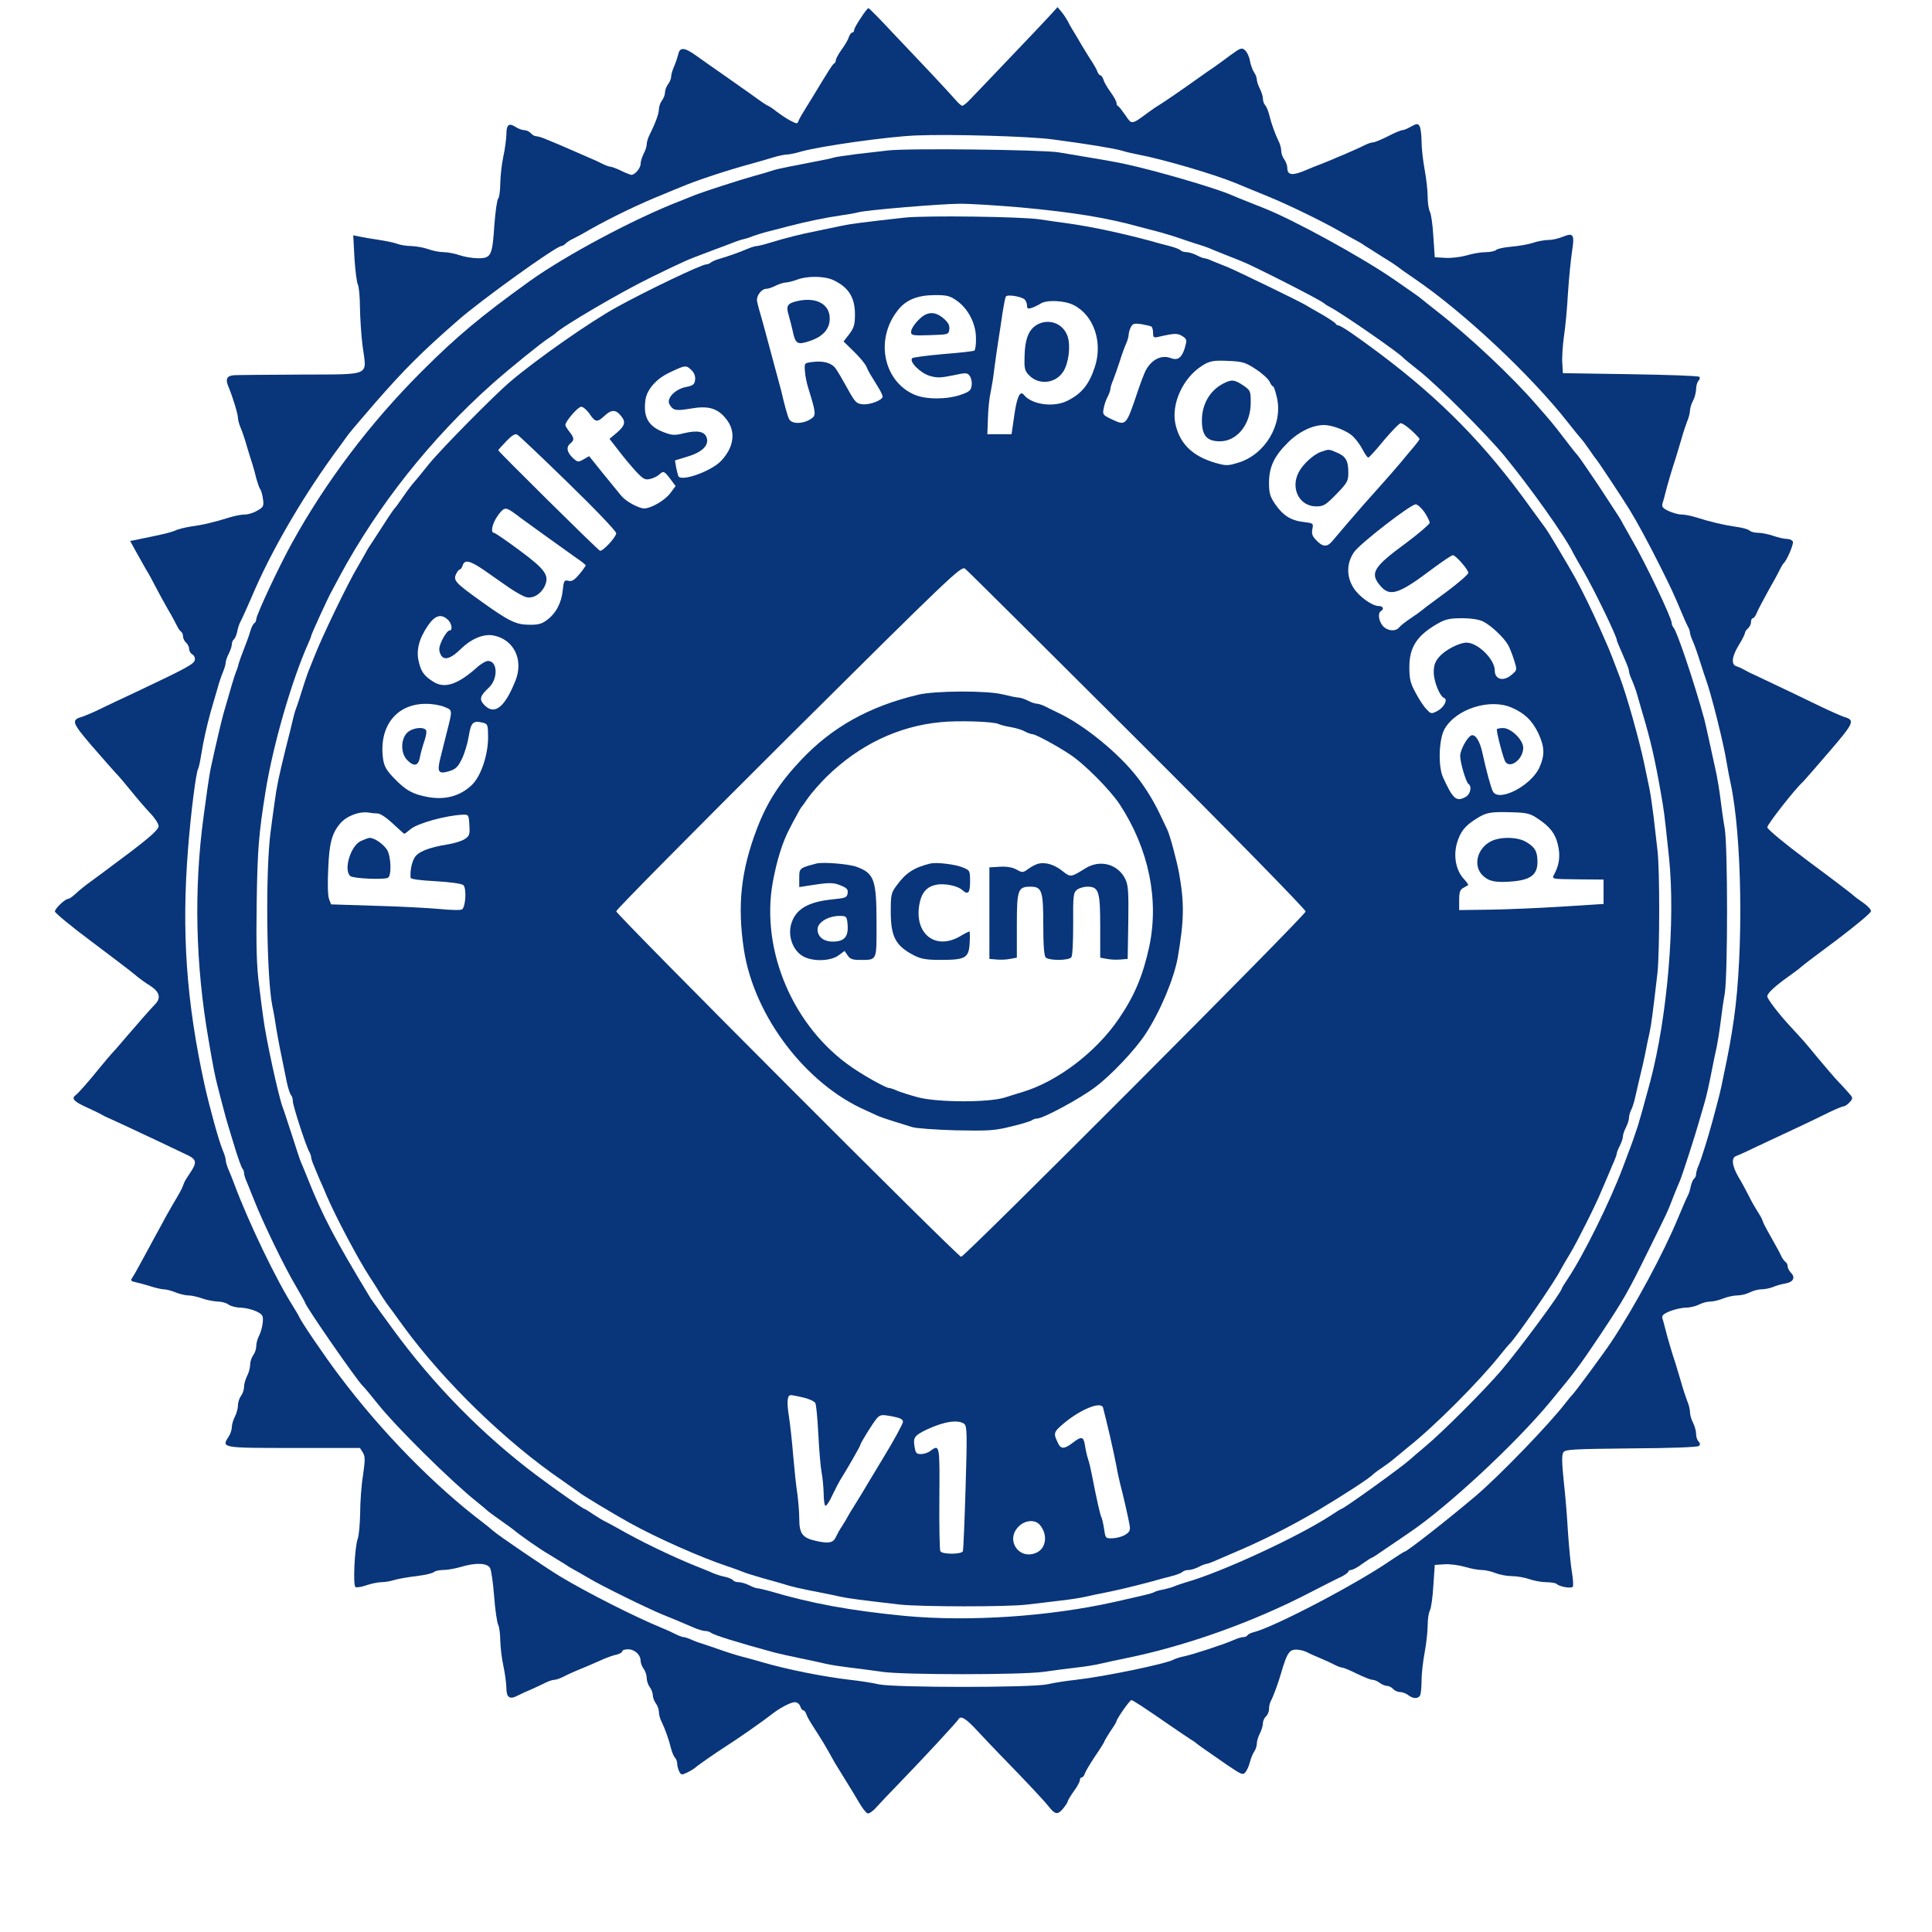<?xml version="1.0" standalone="no"?>
<!DOCTYPE svg PUBLIC "-//W3C//DTD SVG 20010904//EN"
 "http://www.w3.org/TR/2001/REC-SVG-20010904/DTD/svg10.dtd">
<svg version="1.0" xmlns="http://www.w3.org/2000/svg"
 width="28.0" height="28.0" viewBox="0 0 900 950"
 preserveAspectRatio="xMidYMid meet">
<g transform="translate(0,894) scale(0.1,-0.1)"
fill="#09357a" stroke="none">
<path d="M3983 8852 c-18 -26 -33 -53 -33 -60 0 -6 -4 -12 -9 -12 -5 0 -13
-10 -17 -22 -3 -12 -19 -39 -35 -61 -16 -22 -29 -46 -29 -53 0 -7 -4 -14 -8
-16 -7 -2 -30 -39 -105 -163 -7 -11 -23 -38 -37 -60 -14 -22 -29 -48 -33 -58
-6 -17 -8 -17 -39 -1 -18 9 -49 30 -69 45 -20 16 -40 29 -43 29 -3 0 -42 26
-85 58 -44 31 -109 77 -145 102 -36 25 -89 62 -118 83 -62 45 -85 47 -93 10
-4 -16 -13 -43 -21 -61 -8 -18 -14 -40 -14 -50 0 -9 -7 -26 -15 -36 -8 -11
-15 -29 -15 -40 0 -12 -7 -30 -15 -40 -8 -11 -15 -30 -15 -43 0 -21 -16 -66
-46 -126 -8 -16 -14 -37 -14 -47 0 -10 -7 -31 -15 -46 -8 -16 -15 -38 -15 -50
0 -21 -28 -54 -46 -54 -5 1 -27 9 -49 20 -22 11 -45 19 -52 20 -6 0 -24 6 -40
14 -15 8 -45 22 -65 30 -35 15 -51 22 -140 61 -18 7 -49 21 -70 29 -20 9 -43
16 -51 16 -8 0 -20 7 -27 15 -7 8 -21 15 -32 15 -10 0 -30 7 -43 16 -33 21
-45 11 -45 -39 -1 -23 -7 -71 -15 -107 -8 -36 -14 -94 -15 -130 0 -37 -5 -71
-10 -76 -6 -6 -14 -65 -19 -130 -10 -152 -16 -164 -80 -164 -27 0 -68 7 -91
15 -23 8 -59 15 -79 15 -20 0 -54 7 -76 15 -22 8 -59 14 -82 15 -23 0 -54 5
-70 11 -15 6 -55 14 -88 19 -33 5 -75 12 -94 16 l-34 7 6 -112 c4 -61 11 -120
17 -131 5 -10 10 -61 10 -112 1 -51 6 -136 13 -190 20 -151 50 -138 -305 -140
-167 -1 -313 -2 -325 -3 -37 -2 -46 -18 -30 -56 22 -52 47 -135 47 -154 0 -9
6 -31 13 -48 8 -18 22 -59 31 -92 10 -33 22 -73 28 -90 5 -16 14 -48 19 -70 6
-21 14 -44 18 -50 5 -5 11 -27 14 -48 5 -35 3 -40 -26 -57 -18 -11 -45 -20
-62 -20 -16 0 -50 -6 -75 -14 -73 -23 -131 -37 -191 -45 -30 -5 -64 -13 -75
-19 -10 -5 -44 -15 -74 -21 -30 -7 -66 -14 -80 -17 -14 -3 -35 -7 -47 -10
l-23 -4 29 -53 c16 -28 38 -68 49 -87 12 -19 33 -57 47 -85 14 -27 41 -77 60
-110 20 -33 39 -70 45 -82 5 -11 14 -24 19 -28 6 -3 11 -14 11 -24 0 -10 7
-24 15 -31 8 -7 15 -21 15 -31 0 -10 7 -22 16 -27 9 -5 14 -17 12 -27 -3 -20
-40 -40 -283 -155 -72 -33 -157 -74 -190 -90 -33 -16 -70 -31 -82 -35 -54 -15
-49 -29 48 -142 51 -59 104 -119 117 -133 14 -14 48 -54 77 -90 29 -36 71 -85
94 -109 23 -24 41 -52 41 -64 -1 -16 -39 -51 -146 -132 -80 -60 -164 -123
-188 -140 -23 -16 -55 -42 -71 -57 -17 -16 -34 -28 -40 -28 -16 -1 -65 -48
-65 -62 0 -7 82 -75 183 -150 100 -75 196 -148 212 -162 17 -15 49 -38 73 -53
47 -30 55 -60 25 -91 -25 -26 -79 -87 -143 -162 -30 -36 -62 -72 -70 -80 -8
-9 -33 -38 -55 -65 -59 -73 -108 -129 -124 -141 -21 -16 -7 -31 57 -60 31 -14
64 -30 72 -35 8 -5 22 -12 30 -15 17 -7 92 -42 230 -107 52 -25 117 -55 143
-68 67 -30 70 -40 27 -104 -11 -16 -22 -34 -24 -40 -2 -5 -7 -17 -10 -25 -3
-8 -16 -31 -27 -50 -12 -19 -35 -60 -52 -90 -16 -30 -43 -80 -60 -110 -16 -30
-45 -84 -65 -120 -19 -36 -39 -70 -44 -77 -7 -9 -2 -14 19 -18 15 -3 48 -12
73 -20 25 -8 55 -15 66 -15 12 0 38 -7 57 -15 20 -8 49 -15 64 -15 15 0 46 -7
68 -15 22 -8 56 -14 75 -15 19 0 44 -7 54 -15 11 -8 38 -15 60 -15 23 -1 57
-9 76 -18 32 -16 35 -21 32 -55 -2 -21 -10 -50 -18 -65 -8 -15 -14 -38 -14
-52 0 -14 -7 -34 -15 -44 -8 -11 -15 -32 -15 -47 0 -15 -7 -40 -15 -55 -8 -16
-15 -40 -15 -54 0 -14 -7 -34 -15 -44 -8 -11 -15 -32 -15 -47 0 -15 -7 -40
-15 -55 -8 -16 -15 -39 -15 -52 0 -12 -7 -34 -16 -47 -36 -55 -33 -55 320 -55
l326 0 14 -22 c12 -20 12 -36 1 -113 -8 -49 -14 -134 -14 -187 -1 -53 -6 -109
-12 -125 -15 -41 -24 -228 -11 -237 6 -3 30 0 54 9 24 8 57 15 73 15 17 0 46
5 65 11 19 6 68 14 109 19 41 5 79 14 85 20 5 5 26 10 46 10 20 0 59 7 86 15
73 22 131 20 144 -6 6 -11 15 -74 20 -140 5 -66 14 -128 20 -139 5 -10 10 -45
10 -77 1 -32 7 -87 15 -123 8 -36 14 -84 15 -108 0 -50 16 -61 57 -39 15 8 46
22 68 31 22 10 53 24 68 32 16 8 35 14 44 14 8 0 27 7 41 14 15 8 45 22 67 31
37 15 65 27 140 60 17 7 42 16 58 19 15 4 27 11 27 16 0 6 13 10 28 10 33 0
62 -27 62 -56 0 -11 7 -29 15 -40 8 -10 15 -31 15 -45 0 -14 7 -34 15 -45 8
-10 15 -28 15 -40 0 -11 7 -29 15 -40 8 -10 15 -30 15 -42 0 -13 6 -36 14 -50
16 -33 35 -85 46 -131 5 -18 13 -38 19 -44 6 -6 11 -19 11 -30 0 -10 5 -27 10
-38 10 -18 12 -18 43 -3 18 9 34 20 37 23 5 6 101 73 145 101 63 40 185 125
240 168 34 26 85 52 103 52 12 0 23 -9 27 -20 3 -11 10 -20 15 -20 4 0 11 -8
14 -17 7 -19 12 -28 59 -101 15 -23 38 -61 50 -83 12 -22 27 -48 32 -57 12
-19 53 -87 72 -117 7 -11 27 -44 44 -73 17 -30 37 -56 45 -59 7 -2 27 11 44
31 17 19 68 73 113 119 121 125 281 298 290 313 11 20 37 4 94 -58 27 -29 77
-82 113 -119 119 -122 215 -224 235 -250 33 -42 45 -44 71 -14 13 16 24 32 24
37 0 4 14 27 30 50 17 22 30 47 30 55 0 7 4 13 9 13 5 0 13 9 16 21 4 11 27
49 51 85 24 35 44 67 44 70 0 3 14 26 30 51 17 24 30 46 30 49 0 11 65 104 73
104 8 0 61 -35 200 -131 43 -30 86 -58 95 -64 9 -5 19 -12 22 -15 6 -6 53 -39
153 -108 74 -50 79 -52 92 -35 8 10 17 32 21 48 4 17 13 39 20 50 8 11 14 29
14 41 0 12 7 35 15 50 8 16 15 39 15 50 0 12 7 27 15 34 8 7 15 23 15 36 0 14
4 32 10 42 10 18 36 87 50 137 26 89 38 110 65 113 16 2 42 -3 59 -11 17 -9
49 -23 71 -32 22 -9 52 -23 67 -31 14 -7 31 -14 38 -14 6 0 38 -13 72 -30 33
-16 67 -30 77 -30 9 0 25 -7 35 -15 11 -8 27 -15 37 -15 9 0 22 -7 29 -15 7
-8 22 -15 34 -15 11 0 30 -7 40 -15 26 -20 52 -19 60 1 3 9 6 41 6 72 0 31 7
92 15 135 8 43 15 103 15 134 0 30 5 63 11 74 6 11 14 66 17 122 l7 102 47 3
c26 2 71 -4 99 -12 29 -9 67 -16 85 -16 17 0 48 -7 67 -15 20 -8 56 -15 80
-15 25 0 64 -7 87 -15 23 -8 61 -15 84 -15 23 0 46 -4 51 -9 15 -14 72 -23 79
-13 3 6 1 39 -5 74 -6 34 -14 122 -19 193 -4 72 -13 185 -21 253 -9 88 -10
128 -2 140 9 15 43 17 334 20 195 1 327 6 333 12 7 7 6 14 -2 22 -7 7 -12 23
-12 37 0 15 -7 39 -15 55 -8 15 -15 39 -15 52 0 13 -6 38 -14 56 -7 18 -21 60
-30 93 -10 33 -22 74 -27 90 -15 44 -39 125 -49 165 -5 19 -11 44 -15 55 -5
16 2 23 37 38 24 9 59 17 78 17 19 0 48 7 64 15 15 8 41 15 56 15 15 0 44 7
63 15 20 8 51 15 69 15 18 0 46 7 62 15 15 8 41 15 56 15 16 0 41 5 57 11 15
7 44 15 63 18 39 7 50 30 25 54 -8 9 -15 22 -15 31 0 8 -5 18 -11 21 -5 4 -15
17 -20 28 -5 12 -25 49 -44 82 -19 33 -37 67 -41 75 -3 8 -8 20 -10 25 -2 6
-13 24 -23 40 -11 17 -30 50 -42 75 -13 25 -35 67 -51 93 -32 55 -36 95 -10
103 9 3 58 25 107 49 50 23 135 64 190 89 55 26 127 60 160 77 33 16 65 29 71
29 6 0 19 9 29 20 18 20 18 21 -11 53 -16 17 -33 37 -39 42 -16 16 -77 87
-120 139 -42 52 -56 68 -120 137 -60 65 -115 137 -115 150 0 15 39 51 104 97
28 20 56 41 62 47 6 6 86 67 178 135 91 69 166 131 166 140 0 8 -17 26 -37 40
-21 14 -45 32 -53 40 -9 8 -107 83 -218 165 -119 89 -201 157 -202 167 0 14
138 191 175 223 6 6 64 72 129 148 124 144 129 156 73 172 -12 4 -65 27 -117
52 -86 42 -193 93 -320 153 -25 11 -52 25 -60 30 -8 5 -23 11 -32 14 -27 8
-22 49 12 104 17 27 30 54 30 59 0 6 7 16 15 23 8 7 15 21 15 31 0 11 4 19 9
19 5 0 14 12 20 28 6 15 32 63 56 107 25 44 51 91 57 105 7 14 15 27 18 30 16
13 50 94 46 106 -3 8 -16 14 -29 14 -14 0 -44 7 -67 15 -23 8 -57 15 -74 15
-18 0 -37 5 -43 11 -6 6 -37 15 -69 19 -62 9 -120 23 -194 46 -25 8 -57 14
-72 14 -15 0 -43 8 -63 17 -29 14 -35 21 -30 38 4 11 10 36 15 55 10 40 34
121 49 165 5 17 17 57 27 90 9 33 23 75 30 93 8 18 14 43 14 55 1 12 7 33 15
47 8 14 14 39 15 56 0 16 5 35 12 42 6 6 8 15 4 19 -4 5 -157 10 -339 13
l-332 5 -3 50 c-2 27 2 86 8 130 7 44 16 141 20 215 5 74 14 166 20 204 13 83
7 93 -45 72 -21 -9 -52 -16 -71 -16 -18 0 -53 -6 -76 -14 -24 -8 -72 -16 -107
-19 -35 -3 -68 -10 -74 -16 -6 -6 -30 -11 -52 -11 -23 0 -65 -7 -94 -16 -28
-8 -75 -14 -104 -12 l-52 3 -7 102 c-3 56 -11 111 -17 122 -6 11 -11 44 -11
74 0 31 -7 91 -15 134 -8 43 -15 105 -15 138 0 33 -5 67 -10 75 -8 13 -13 13
-41 -2 -17 -10 -36 -18 -43 -18 -7 0 -39 -13 -71 -30 -32 -16 -65 -30 -73 -30
-8 0 -26 -6 -40 -13 -15 -8 -44 -21 -65 -30 -20 -9 -52 -23 -70 -30 -17 -8
-52 -22 -77 -32 -25 -9 -58 -23 -75 -30 -69 -30 -95 -28 -95 9 0 12 -7 31 -15
42 -8 10 -15 30 -15 42 0 13 -6 36 -14 50 -16 33 -35 85 -46 131 -5 18 -13 38
-19 44 -6 6 -11 20 -11 32 0 11 -7 33 -15 49 -8 15 -15 36 -15 45 0 9 -6 25
-14 36 -7 11 -16 36 -20 56 -3 20 -14 43 -24 52 -16 14 -22 12 -74 -26 -31
-23 -66 -49 -78 -57 -13 -8 -48 -33 -79 -55 -80 -57 -169 -118 -189 -130 -9
-5 -33 -21 -52 -35 -88 -65 -84 -64 -116 -17 -16 23 -32 44 -36 45 -5 2 -8 9
-8 16 0 7 -13 31 -29 53 -16 22 -32 49 -35 61 -4 12 -11 22 -16 22 -4 0 -10 8
-14 18 -3 9 -14 29 -23 43 -10 15 -34 53 -53 85 -19 33 -40 68 -47 79 -7 11
-17 29 -22 40 -6 11 -19 31 -30 45 l-21 25 -37 -41 c-21 -23 -110 -117 -198
-209 -88 -92 -174 -183 -192 -201 -17 -19 -36 -34 -41 -34 -6 0 -22 15 -37 33
-15 17 -62 68 -104 113 -42 44 -130 138 -196 207 -65 70 -121 127 -125 127 -3
0 -20 -21 -37 -48z m947 -598 c167 -22 300 -44 337 -55 18 -6 54 -14 80 -19
121 -23 368 -95 478 -140 35 -14 37 -16 170 -70 106 -44 277 -128 360 -177 28
-16 57 -32 65 -36 8 -4 27 -15 41 -25 15 -9 55 -35 90 -57 35 -21 69 -44 76
-50 6 -5 41 -30 78 -55 241 -164 571 -473 757 -710 23 -30 51 -64 60 -74 10
-11 30 -38 45 -60 15 -23 30 -43 33 -46 7 -7 131 -194 162 -245 36 -58 94
-165 154 -285 52 -104 63 -128 104 -225 11 -27 25 -58 30 -67 6 -10 10 -23 10
-29 0 -6 6 -25 14 -42 8 -18 24 -63 36 -102 12 -38 25 -77 28 -85 26 -70 88
-318 102 -408 5 -29 13 -74 19 -100 57 -260 65 -828 17 -1162 -14 -96 -24
-153 -53 -290 -13 -67 -22 -100 -53 -215 -20 -74 -54 -183 -66 -212 -8 -17
-14 -38 -14 -46 0 -9 -4 -18 -9 -22 -5 -3 -13 -20 -17 -37 -3 -18 -10 -39 -15
-48 -5 -8 -25 -55 -46 -105 -72 -175 -216 -442 -331 -615 -38 -57 -181 -251
-192 -260 -3 -3 -16 -18 -29 -35 -79 -104 -327 -361 -446 -462 -131 -111 -337
-273 -349 -273 -3 0 -33 -20 -68 -43 -166 -115 -573 -328 -674 -353 -13 -3
-27 -10 -30 -15 -3 -5 -12 -9 -21 -9 -8 0 -29 -6 -46 -14 -44 -20 -205 -73
-247 -81 -19 -4 -41 -11 -50 -16 -40 -21 -338 -83 -480 -99 -47 -5 -110 -15
-140 -22 -76 -17 -753 -17 -830 0 -30 7 -93 17 -140 22 -130 15 -310 51 -430
86 -30 9 -77 22 -105 29 -27 7 -77 23 -110 35 -33 11 -69 24 -80 27 -11 3 -34
11 -52 19 -17 8 -36 14 -41 14 -6 0 -23 6 -39 14 -15 8 -46 22 -68 31 -132 54
-367 173 -500 253 -79 48 -305 202 -332 226 -6 6 -26 22 -44 36 -242 183 -503
449 -710 725 -70 92 -189 267 -198 290 -2 6 -16 28 -29 50 -83 130 -218 411
-289 600 -8 22 -21 55 -29 73 -8 18 -14 39 -14 47 0 8 -6 29 -14 47 -20 47
-66 215 -90 323 -90 410 -114 756 -81 1165 14 179 39 372 49 389 3 5 10 35 15
68 12 74 28 144 47 213 9 30 23 80 32 110 8 30 21 69 29 87 7 17 13 38 13 46
0 8 7 28 15 43 8 16 15 37 15 46 0 9 4 19 9 23 5 3 13 20 17 37 3 18 10 39 15
48 4 8 17 35 28 60 11 25 32 72 46 105 97 219 248 474 410 693 27 37 52 72 57
77 4 6 58 69 119 140 143 164 230 252 410 409 111 98 484 366 509 366 5 0 15
6 22 13 7 7 24 18 38 24 14 7 50 26 80 44 99 56 240 125 360 173 36 15 74 31
85 35 82 35 232 84 350 116 33 9 81 23 107 31 26 8 56 14 66 14 11 0 42 6 68
14 95 27 425 74 569 80 165 7 563 -4 675 -20z"/>
<path d="M4115 8200 c-33 -4 -103 -12 -156 -18 -53 -7 -102 -14 -110 -17 -8
-3 -50 -12 -94 -20 -44 -9 -101 -20 -128 -25 -26 -5 -62 -13 -80 -19 -17 -6
-59 -18 -92 -27 -65 -18 -244 -76 -285 -92 -14 -6 -50 -20 -80 -32 -224 -87
-559 -266 -735 -392 -243 -175 -360 -273 -530 -443 -254 -253 -475 -546 -641
-848 -63 -114 -174 -351 -174 -372 0 -7 -4 -16 -10 -20 -5 -3 -14 -20 -19 -38
-5 -18 -19 -57 -31 -87 -12 -30 -24 -64 -27 -75 -2 -11 -8 -29 -13 -40 -7 -17
-29 -91 -60 -200 -9 -30 -42 -171 -60 -255 -6 -25 -14 -74 -19 -110 -5 -36
-14 -101 -20 -145 -48 -356 -40 -726 24 -1095 24 -142 33 -185 45 -231 6 -24
18 -71 27 -104 8 -33 21 -78 28 -100 7 -22 22 -74 35 -115 13 -41 27 -79 31
-85 5 -5 9 -15 9 -23 0 -8 6 -28 14 -45 7 -18 23 -57 35 -87 45 -114 151 -333
208 -428 24 -41 43 -75 43 -77 0 -15 257 -386 284 -410 6 -5 38 -44 71 -85 91
-115 362 -383 490 -485 28 -22 52 -43 55 -46 3 -3 30 -23 60 -44 30 -21 59
-42 65 -47 32 -27 127 -94 174 -121 29 -18 65 -40 80 -49 14 -10 35 -22 46
-28 11 -6 43 -24 70 -40 61 -37 289 -149 365 -180 30 -12 69 -28 85 -35 17 -7
47 -20 68 -29 21 -9 46 -16 55 -16 10 0 22 -4 27 -8 14 -12 131 -48 310 -97
28 -7 86 -20 130 -29 44 -9 100 -21 125 -27 25 -6 79 -14 120 -19 41 -5 113
-14 160 -21 110 -15 675 -15 790 0 47 7 119 16 160 21 41 4 95 13 120 19 25 6
81 18 125 27 296 60 628 178 910 325 66 34 135 69 153 77 17 9 32 20 32 24 0
4 6 8 13 8 8 0 33 13 55 30 23 16 44 30 47 30 3 0 35 21 72 47 38 25 88 60
113 77 184 123 521 436 691 641 125 151 143 175 247 330 118 178 136 209 242
425 90 182 90 181 120 260 12 30 26 64 31 75 11 26 75 223 95 295 9 30 20 69
25 86 10 33 23 91 39 174 6 30 15 75 21 100 5 25 14 79 19 120 5 41 14 107 21
145 15 94 15 716 0 810 -7 39 -16 104 -21 145 -5 41 -14 95 -19 120 -31 142
-54 249 -61 275 -47 172 -134 432 -151 449 -5 6 -9 16 -9 23 0 24 -129 295
-195 408 -19 33 -39 69 -45 80 -12 23 -9 19 -122 191 -49 73 -94 138 -101 146
-7 7 -35 42 -62 78 -27 36 -59 76 -71 90 -12 14 -41 48 -65 75 -123 143 -334
341 -495 466 -38 30 -71 56 -74 59 -6 6 -50 37 -140 99 -159 109 -489 290
-636 348 -119 47 -141 56 -159 64 -82 36 -383 123 -525 153 -68 14 -113 22
-325 57 -81 13 -748 21 -840 9z m655 -280 c258 -24 419 -50 582 -95 32 -8 82
-22 110 -29 29 -8 80 -24 113 -36 33 -11 69 -23 80 -26 11 -3 29 -10 40 -14
22 -10 114 -46 159 -64 57 -22 395 -194 406 -207 3 -3 16 -12 30 -19 61 -32
335 -222 360 -249 3 -4 38 -33 79 -65 95 -76 325 -306 417 -416 126 -153 302
-400 340 -480 4 -8 26 -47 48 -85 54 -93 166 -324 166 -342 0 -3 7 -21 16 -41
9 -21 22 -52 30 -70 8 -18 14 -37 14 -43 0 -6 6 -25 14 -42 8 -18 20 -50 26
-72 6 -22 18 -62 26 -90 40 -133 62 -230 90 -390 17 -97 17 -95 41 -323 32
-309 -8 -783 -93 -1102 -37 -138 -46 -168 -60 -215 -9 -27 -22 -66 -29 -85 -7
-19 -27 -73 -45 -120 -64 -170 -193 -431 -271 -548 -16 -24 -29 -45 -29 -47 0
-17 -210 -301 -299 -405 -84 -98 -288 -302 -371 -371 -35 -30 -70 -59 -77 -66
-39 -36 -327 -243 -338 -243 -2 0 -23 -13 -47 -29 -159 -105 -543 -283 -718
-332 -19 -6 -44 -14 -55 -19 -11 -5 -36 -12 -55 -16 -19 -3 -39 -9 -45 -13
-10 -6 -44 -14 -190 -47 -324 -73 -719 -99 -1033 -70 -269 26 -461 61 -666
122 -26 7 -54 14 -61 14 -7 0 -26 7 -41 15 -16 8 -39 15 -51 15 -12 0 -24 4
-28 9 -3 5 -20 13 -38 17 -17 3 -45 12 -62 19 -16 8 -55 23 -85 35 -121 49
-276 124 -380 184 -25 14 -54 30 -65 35 -11 5 -37 21 -58 35 -21 14 -40 26
-42 26 -7 0 -140 93 -240 168 -262 197 -503 442 -703 716 -54 73 -102 141
-109 151 -174 287 -238 408 -312 595 -12 30 -26 64 -31 75 -5 11 -25 72 -45
135 -21 63 -40 124 -45 135 -21 56 -84 345 -96 445 -3 19 -12 89 -20 155 -12
91 -15 188 -12 400 4 268 10 344 44 555 37 229 128 543 210 727 8 17 14 33 14
36 0 7 85 193 101 220 5 10 24 44 40 75 186 345 449 677 749 944 87 77 241
202 279 226 14 9 28 19 31 22 33 34 324 205 475 278 166 81 174 84 275 122 47
18 101 38 120 45 19 8 46 17 60 20 14 3 34 10 45 15 11 4 40 13 65 20 25 6 72
18 105 27 97 25 186 43 255 53 36 5 76 12 90 16 40 11 397 41 495 42 50 1 187
-8 305 -18z"/>
<path d="M4200 7870 c-200 -22 -269 -31 -310 -40 -25 -5 -81 -17 -125 -26 -80
-16 -149 -33 -237 -60 -26 -8 -52 -14 -58 -14 -7 0 -26 -6 -43 -13 -42 -18
-93 -36 -137 -49 -19 -5 -39 -14 -45 -19 -5 -5 -15 -9 -22 -9 -23 0 -291 -128
-438 -209 -133 -73 -395 -256 -530 -371 -76 -65 -337 -329 -395 -401 -36 -45
-73 -90 -84 -102 -10 -12 -32 -42 -49 -67 -17 -25 -33 -47 -37 -50 -3 -3 -28
-39 -54 -80 -27 -41 -56 -86 -65 -100 -10 -14 -20 -32 -24 -40 -4 -8 -21 -37
-37 -65 -49 -81 -178 -349 -215 -445 -10 -25 -23 -58 -30 -75 -6 -16 -20 -57
-30 -90 -10 -33 -22 -69 -26 -80 -5 -11 -13 -38 -18 -60 -5 -22 -21 -87 -36
-145 -37 -151 -44 -186 -55 -267 -6 -40 -14 -103 -19 -140 -26 -191 -21 -712
8 -859 6 -27 15 -78 20 -114 10 -59 18 -100 51 -260 6 -30 16 -59 21 -65 5 -5
9 -18 9 -30 0 -22 64 -219 80 -247 6 -10 10 -23 10 -29 0 -6 7 -27 16 -47 8
-21 21 -50 28 -67 8 -16 22 -50 32 -74 47 -109 157 -316 212 -400 20 -31 39
-60 42 -66 6 -12 41 -65 53 -80 4 -5 37 -50 73 -100 201 -274 505 -568 779
-755 36 -25 71 -50 78 -55 15 -14 172 -108 251 -152 139 -77 352 -171 481
-214 33 -11 69 -24 80 -29 11 -5 54 -18 95 -30 41 -11 89 -25 106 -30 32 -11
85 -23 174 -40 30 -6 76 -15 101 -21 43 -9 96 -16 294 -39 103 -11 528 -12
625 0 41 5 113 13 160 19 47 5 105 14 130 20 25 6 68 15 95 20 56 11 140 31
230 55 33 10 78 21 100 27 22 6 44 14 50 20 5 5 18 9 30 9 11 0 33 7 49 15 15
8 33 15 38 15 5 0 30 9 56 21 26 11 58 25 72 31 145 61 280 129 420 211 121
72 257 160 270 176 3 3 23 19 46 34 22 15 49 35 60 45 11 9 42 35 69 57 130
103 347 321 450 450 22 28 43 52 46 55 31 28 228 313 255 370 4 8 24 42 44 75
34 56 127 241 155 310 27 63 35 81 54 127 12 26 21 51 21 56 0 5 7 23 15 38 8
16 15 36 15 45 0 9 7 30 15 45 8 16 15 37 15 47 0 10 5 27 10 38 6 10 15 38
20 61 5 24 17 72 25 108 9 36 21 88 26 115 5 28 14 71 20 96 9 43 16 96 39
294 11 103 12 508 0 605 -5 41 -13 115 -19 165 -6 49 -15 110 -20 135 -5 25
-17 81 -26 125 -25 118 -86 336 -120 425 -21 57 -55 144 -65 165 -5 11 -20 45
-33 75 -41 92 -85 182 -120 246 -37 67 -136 233 -149 249 -4 6 -37 51 -73 100
-220 307 -439 530 -740 756 -116 87 -192 139 -205 139 -4 0 -10 4 -12 8 -1 4
-32 25 -68 46 -36 20 -72 41 -80 46 -31 19 -337 167 -380 185 -25 10 -59 24
-77 31 -17 8 -35 14 -41 14 -5 0 -23 7 -38 15 -16 8 -38 15 -49 15 -12 0 -25
4 -30 9 -6 6 -28 14 -50 20 -22 6 -67 17 -100 27 -139 37 -280 68 -400 85 -38
5 -101 14 -140 20 -88 14 -564 20 -665 9z m-353 -307 c75 -35 107 -85 107
-169 0 -51 -5 -66 -28 -97 l-28 -36 51 -50 c28 -27 55 -60 61 -73 5 -13 15
-32 22 -43 7 -11 23 -37 35 -57 13 -21 23 -42 23 -48 0 -17 -60 -41 -97 -38
-32 3 -38 9 -76 78 -23 42 -49 86 -58 98 -20 28 -61 39 -114 32 -40 -5 -40 -5
-37 -45 1 -22 9 -60 17 -85 36 -116 38 -131 18 -146 -38 -29 -100 -32 -113 -4
-8 15 -23 71 -39 140 -5 19 -19 71 -31 115 -12 44 -28 103 -35 130 -7 28 -21
77 -30 110 -10 33 -20 70 -22 83 -6 26 21 62 46 62 9 0 29 7 45 15 15 8 38 15
50 16 11 0 37 7 56 14 50 19 133 18 177 -2z m607 -101 c56 -39 95 -113 95
-184 1 -31 -3 -59 -8 -62 -4 -3 -73 -11 -152 -17 -79 -7 -148 -16 -153 -20
-18 -16 39 -73 85 -87 37 -11 55 -10 114 2 65 14 71 14 83 -2 7 -9 12 -30 10
-46 -3 -25 -10 -32 -53 -47 -69 -24 -172 -24 -228 0 -153 66 -195 271 -84 413
40 53 96 76 182 77 60 0 75 -3 109 -27z m334 6 c6 -6 12 -19 12 -30 0 -15 4
-18 23 -12 12 4 31 13 42 20 29 21 119 17 164 -6 100 -50 145 -184 104 -306
-28 -85 -64 -129 -133 -164 -68 -35 -176 -20 -215 28 -19 24 -35 -9 -48 -104
l-13 -89 -60 0 -59 0 3 80 c1 44 7 100 13 125 5 25 14 77 18 115 5 39 14 102
20 140 6 39 16 101 21 139 6 38 13 73 16 78 7 11 73 1 92 -14z m624 -134 c4
-3 8 -17 8 -31 0 -23 3 -25 28 -19 78 18 92 18 116 3 23 -15 23 -18 12 -58
-15 -48 -34 -63 -69 -50 -46 18 -95 -7 -124 -62 -8 -16 -25 -61 -38 -100 -59
-174 -57 -172 -130 -138 -42 20 -44 23 -38 53 3 18 12 44 20 58 7 14 13 30 13
37 0 7 6 27 14 45 7 18 21 58 31 88 9 30 23 69 31 87 8 17 14 39 14 48 0 9 5
26 11 37 9 17 17 19 52 14 22 -4 44 -9 49 -12z m514 -210 c31 -20 61 -48 67
-61 5 -12 13 -23 17 -23 4 0 12 -25 19 -56 30 -131 -58 -279 -190 -319 -52
-16 -59 -16 -113 -1 -112 33 -174 93 -196 190 -22 99 36 227 130 287 38 25 58
28 137 24 64 -3 79 -8 129 -41z m-2775 -5 c13 -13 19 -30 17 -47 -3 -22 -9
-28 -45 -35 -55 -11 -99 -58 -80 -87 17 -29 32 -31 104 -19 85 15 131 2 172
-49 51 -61 42 -140 -24 -209 -48 -50 -192 -102 -209 -75 -2 4 -7 23 -11 42
l-6 36 59 18 c72 21 107 54 98 90 -8 34 -44 42 -112 26 -47 -12 -59 -11 -101
5 -76 29 -101 75 -89 160 8 51 54 103 118 133 78 37 82 38 109 11z m-502 -214
c28 -42 38 -43 73 -10 33 31 55 32 79 3 27 -31 24 -49 -17 -85 l-37 -31 46
-59 c24 -32 63 -78 85 -102 36 -38 45 -42 69 -36 15 3 35 13 44 21 22 20 25
18 55 -21 l26 -35 -26 -35 c-27 -36 -95 -75 -128 -75 -27 0 -90 34 -113 62
-11 13 -51 62 -89 109 l-69 86 -28 -16 c-26 -15 -29 -14 -53 8 -29 28 -33 53
-11 71 20 16 19 27 -5 57 -11 14 -20 29 -20 33 0 18 62 90 78 90 9 0 28 -16
41 -35z m4041 -81 c22 -20 40 -39 40 -43 0 -3 -12 -19 -26 -36 -14 -16 -44
-52 -67 -80 -23 -27 -66 -77 -96 -110 -72 -80 -106 -119 -167 -190 -28 -33
-61 -72 -73 -86 -26 -31 -48 -29 -81 7 -17 17 -21 31 -17 52 6 29 5 29 -41 35
-64 7 -103 32 -141 87 -26 38 -31 55 -31 106 0 77 25 131 94 199 52 52 120 85
176 85 43 0 117 -29 145 -58 15 -15 36 -44 46 -64 11 -21 23 -38 27 -38 4 0
39 38 77 85 39 46 76 84 82 84 7 1 31 -15 53 -35z m-4146 -259 c131 -127 236
-237 236 -247 0 -19 -67 -91 -80 -86 -10 3 -500 488 -500 494 0 2 18 22 40 45
27 28 43 38 53 32 8 -4 121 -111 251 -238z m4210 -143 c14 -21 26 -45 26 -53
-1 -7 -53 -52 -116 -99 -161 -118 -179 -148 -128 -209 48 -58 91 -44 263 86
46 34 89 63 95 63 14 0 76 -71 76 -87 0 -7 -48 -49 -107 -93 -60 -44 -114 -84
-120 -90 -7 -6 -32 -24 -56 -40 -24 -16 -50 -36 -57 -45 -18 -22 -59 -18 -81
8 -20 24 -25 62 -9 72 17 10 11 25 -10 25 -33 0 -98 47 -125 90 -35 56 -34
121 3 175 30 43 277 234 303 235 9 0 28 -17 43 -38z m-4484 1 c14 -10 30 -21
35 -26 13 -10 209 -151 274 -197 28 -19 51 -37 51 -40 0 -3 -14 -23 -31 -43
-25 -30 -37 -37 -54 -33 -20 5 -23 1 -28 -47 -6 -62 -34 -114 -78 -146 -25
-19 -44 -24 -89 -23 -65 1 -99 18 -241 120 -120 86 -130 98 -117 128 6 13 15
24 19 24 4 0 11 9 14 20 10 30 35 24 106 -24 35 -25 90 -63 123 -86 32 -22 70
-43 83 -46 33 -9 72 14 91 53 25 53 5 82 -125 178 -63 47 -119 85 -124 85 -18
0 -9 45 17 82 30 43 39 45 74 21z m3073 -1121 c455 -454 827 -834 827 -844 0
-18 -1676 -1698 -1694 -1698 -16 0 -1696 1683 -1696 1699 0 8 381 393 847 857
801 796 849 841 868 828 11 -8 392 -387 848 -842z m-3391 591 c19 -17 25 -53
9 -53 -15 0 -51 -65 -51 -92 0 -14 7 -31 15 -38 19 -16 48 -3 92 40 49 48 108
73 155 66 103 -17 154 -118 113 -222 -53 -133 -104 -173 -154 -120 -26 27 -21
44 23 85 46 43 43 131 -4 131 -11 0 -37 -15 -57 -34 -93 -82 -156 -103 -211
-69 -45 28 -61 49 -72 96 -15 56 -1 114 43 179 35 52 65 62 99 31z m5091 -9
c41 -21 104 -81 124 -118 8 -15 21 -49 29 -75 14 -45 14 -46 -12 -68 -40 -36
-84 -25 -84 20 0 55 -83 137 -139 137 -36 0 -107 -37 -135 -71 -20 -23 -26
-42 -26 -75 0 -45 30 -119 51 -126 20 -7 -1 -47 -33 -64 -29 -15 -32 -15 -53
8 -13 12 -37 49 -54 81 -26 48 -31 68 -31 127 0 98 38 156 140 214 37 21 58
26 118 26 47 0 84 -6 105 -16z m-5108 -420 c41 -17 41 -11 11 -129 -8 -33 -22
-87 -30 -120 -18 -72 -11 -83 43 -67 32 10 43 21 62 60 13 26 28 76 34 112 11
69 21 78 71 66 22 -6 24 -11 24 -74 -1 -87 -35 -187 -78 -230 -57 -56 -132
-77 -219 -61 -74 14 -107 32 -165 92 -37 38 -49 59 -54 93 -23 158 62 272 207
273 31 1 73 -6 94 -15z m5247 -3 c64 -27 102 -64 132 -126 31 -67 33 -107 6
-168 -40 -90 -200 -173 -229 -119 -10 18 -33 104 -52 191 -12 56 -34 92 -54
85 -20 -8 -55 -71 -55 -101 0 -33 29 -131 41 -138 18 -12 9 -52 -15 -64 -45
-25 -62 -10 -111 98 -24 55 -20 186 8 236 56 99 222 152 329 106z m-5575 -521
c13 0 44 -21 75 -50 29 -27 54 -50 56 -50 2 0 16 10 31 23 35 29 172 67 256
71 29 1 30 0 33 -51 3 -47 0 -54 -23 -69 -15 -10 -52 -21 -83 -26 -93 -15
-147 -36 -164 -66 -14 -24 -22 -65 -19 -98 1 -7 46 -13 122 -17 71 -4 128 -12
137 -19 16 -13 13 -101 -5 -119 -5 -5 -47 -5 -108 1 -55 5 -198 13 -318 16
l-219 7 -10 26 c-6 16 -8 75 -4 151 5 124 18 172 58 220 32 38 96 62 143 54
11 -2 30 -4 42 -4z m5701 -23 c62 -40 90 -76 102 -129 13 -52 8 -97 -14 -140
-17 -33 -27 -30 124 -32 l115 -1 0 -60 0 -60 -205 -13 c-113 -7 -272 -14 -355
-15 l-150 -2 0 49 c0 38 4 51 20 60 11 6 22 12 24 14 3 1 -7 15 -21 30 -39 42
-52 112 -34 176 17 57 39 85 95 120 49 31 68 35 173 32 74 -2 92 -6 126 -29z
m-3608 -2849 c28 -6 55 -19 59 -27 5 -9 11 -79 15 -156 4 -77 11 -160 16 -185
5 -25 9 -71 10 -102 0 -31 4 -59 8 -62 5 -3 21 21 35 52 15 31 32 64 37 72 33
52 100 169 100 174 0 9 62 109 81 131 17 19 24 20 74 11 41 -8 55 -15 55 -27
0 -10 -43 -89 -96 -176 -52 -87 -101 -167 -107 -178 -7 -11 -23 -38 -37 -60
-14 -22 -29 -47 -33 -55 -4 -8 -16 -28 -27 -45 -11 -16 -24 -40 -29 -51 -13
-30 -34 -35 -94 -22 -71 15 -87 35 -87 112 0 33 -5 90 -10 126 -6 36 -14 119
-20 185 -5 66 -15 152 -21 192 -11 71 -8 103 10 103 5 0 33 -5 61 -12z m1474
-50 c21 -81 50 -206 66 -289 4 -25 13 -64 18 -85 16 -61 40 -166 46 -201 5
-27 1 -36 -20 -49 -13 -9 -41 -17 -62 -18 -36 -1 -36 -1 -43 46 -4 26 -10 51
-13 57 -6 9 -26 100 -46 204 -5 26 -13 62 -19 80 -6 17 -13 49 -16 70 -7 44
-17 46 -61 12 -40 -31 -58 -31 -71 -2 -25 50 -23 55 29 99 84 70 183 109 192
76z m-682 -80 c13 -12 14 -47 6 -313 -5 -165 -11 -306 -13 -312 -6 -17 -101
-17 -111 -1 -4 6 -6 123 -5 260 2 264 2 268 -45 233 -10 -8 -31 -15 -45 -15
-23 0 -27 5 -32 37 -8 44 0 55 61 84 86 40 154 50 184 27z m370 -495 c42 -48
33 -118 -18 -139 -84 -35 -150 62 -87 128 31 33 81 38 105 11z"/>
<path d="M3677 7461 c-56 -12 -64 -23 -48 -74 6 -23 16 -59 20 -80 13 -59 23
-64 85 -43 64 22 96 59 96 110 0 69 -63 105 -153 87z"/>
<path d="M4264 7364 c-19 -19 -34 -44 -34 -55 0 -18 6 -20 93 -17 91 3 92 3
95 29 2 19 -5 33 -28 53 -45 38 -84 35 -126 -10z"/>
<path d="M4847 7342 c-39 -24 -57 -70 -59 -151 -2 -62 0 -73 21 -95 48 -52
133 -42 170 18 26 42 36 124 21 171 -21 65 -94 92 -153 57z"/>
<path d="M5765 7054 c-66 -34 -105 -102 -105 -181 0 -75 24 -103 89 -103 84 0
151 84 151 189 0 58 -1 61 -37 86 -44 29 -57 30 -98 9z"/>
<path d="M6245 6718 c-37 -13 -91 -63 -110 -102 -40 -79 5 -166 87 -166 36 0
46 6 99 60 54 56 59 64 59 106 0 59 -13 81 -57 99 -40 17 -38 17 -78 3z"/>
<path d="M4265 5524 c-240 -57 -423 -159 -575 -320 -106 -112 -168 -208 -218
-339 -79 -207 -97 -377 -64 -595 50 -327 305 -662 602 -791 14 -6 36 -17 50
-23 14 -7 52 -20 85 -30 33 -10 74 -23 90 -28 17 -6 112 -13 213 -16 164 -3
191 -2 275 19 50 12 96 26 102 31 5 4 16 8 25 8 29 0 211 98 285 154 79 59
197 184 248 262 72 110 139 270 158 374 32 186 33 269 7 415 -11 61 -45 188
-58 215 -4 8 -18 38 -31 65 -30 66 -76 142 -119 196 -91 117 -261 255 -385
313 -22 11 -52 25 -67 33 -14 7 -33 13 -41 13 -8 0 -28 7 -43 15 -16 8 -37 15
-46 15 -9 0 -43 7 -75 15 -76 20 -334 19 -418 -1z m395 -144 c8 -4 34 -11 58
-15 24 -4 56 -13 70 -21 15 -8 32 -14 38 -14 15 0 116 -54 184 -99 71 -46 199
-175 247 -248 142 -218 193 -467 144 -698 -31 -142 -72 -241 -150 -355 -111
-163 -300 -307 -471 -359 -19 -6 -60 -18 -90 -28 -81 -25 -329 -24 -425 1 -38
10 -84 25 -102 32 -17 8 -35 14 -41 14 -15 0 -121 59 -182 101 -288 197 -449
571 -391 906 20 111 49 205 86 273 7 14 21 41 32 60 10 19 20 37 23 40 3 3 18
24 33 46 16 23 56 69 90 103 161 158 353 250 562 270 87 9 261 3 285 -9z"/>
<path d="M3765 4694 c-84 -22 -85 -23 -85 -71 l0 -45 38 6 c107 17 128 18 166
2 30 -12 37 -20 34 -38 -3 -21 -10 -24 -71 -30 -125 -12 -186 -49 -207 -123
-16 -58 8 -126 55 -155 46 -29 136 -28 178 2 l30 22 15 -22 c11 -17 24 -22 56
-22 91 0 86 -9 86 180 0 215 -11 246 -99 278 -39 14 -164 24 -196 16z m153
-303 c4 -58 -17 -81 -74 -81 -44 0 -74 24 -74 60 0 37 59 70 120 66 22 -1 25
-6 28 -45z"/>
<path d="M4325 4694 c-81 -20 -121 -46 -166 -108 -27 -36 -29 -46 -29 -128 0
-125 24 -170 117 -217 34 -17 60 -21 130 -21 121 0 137 10 141 83 2 31 1 57
-1 57 -3 0 -25 -11 -48 -25 -121 -69 -225 15 -198 160 10 55 36 85 81 94 39 9
106 -4 129 -25 29 -26 39 -16 39 41 0 53 -1 55 -34 69 -38 16 -130 27 -161 20z"/>
<path d="M4855 4693 c-11 -3 -33 -14 -48 -25 -27 -20 -30 -20 -60 -3 -21 11
-49 15 -82 13 l-50 -3 0 -225 0 -225 34 -3 c19 -2 50 -1 68 3 l33 6 0 158 c0
176 5 191 67 191 56 0 63 -20 63 -186 0 -103 4 -154 12 -162 16 -16 113 -16
126 1 6 7 9 75 9 165 -1 139 1 153 19 167 10 8 33 15 51 15 56 0 63 -23 63
-197 l0 -152 33 -6 c18 -4 49 -5 68 -3 l34 3 3 178 c2 149 0 184 -14 213 -35
74 -122 99 -194 56 -76 -47 -75 -47 -117 -14 -39 31 -83 44 -118 35z"/>
<path d="M1751 5336 c-31 -33 -31 -99 0 -132 34 -36 57 -31 64 14 4 20 14 56
22 79 8 23 12 46 8 52 -12 20 -70 12 -94 -13z"/>
<path d="M7110 5353 c0 -21 34 -150 43 -160 26 -34 87 16 87 70 0 39 -60 97
-99 97 -17 0 -31 -3 -31 -7z"/>
<path d="M1523 4804 c-50 -25 -85 -143 -50 -172 15 -12 167 -19 185 -8 18 11
15 103 -4 136 -17 28 -62 60 -86 60 -7 0 -27 -8 -45 -16z"/>
<path d="M7083 4804 c-71 -35 -92 -124 -40 -171 30 -28 65 -34 146 -27 88 8
121 34 121 95 0 51 -11 72 -54 98 -41 26 -126 28 -173 5z"/>
</g>
</svg>
